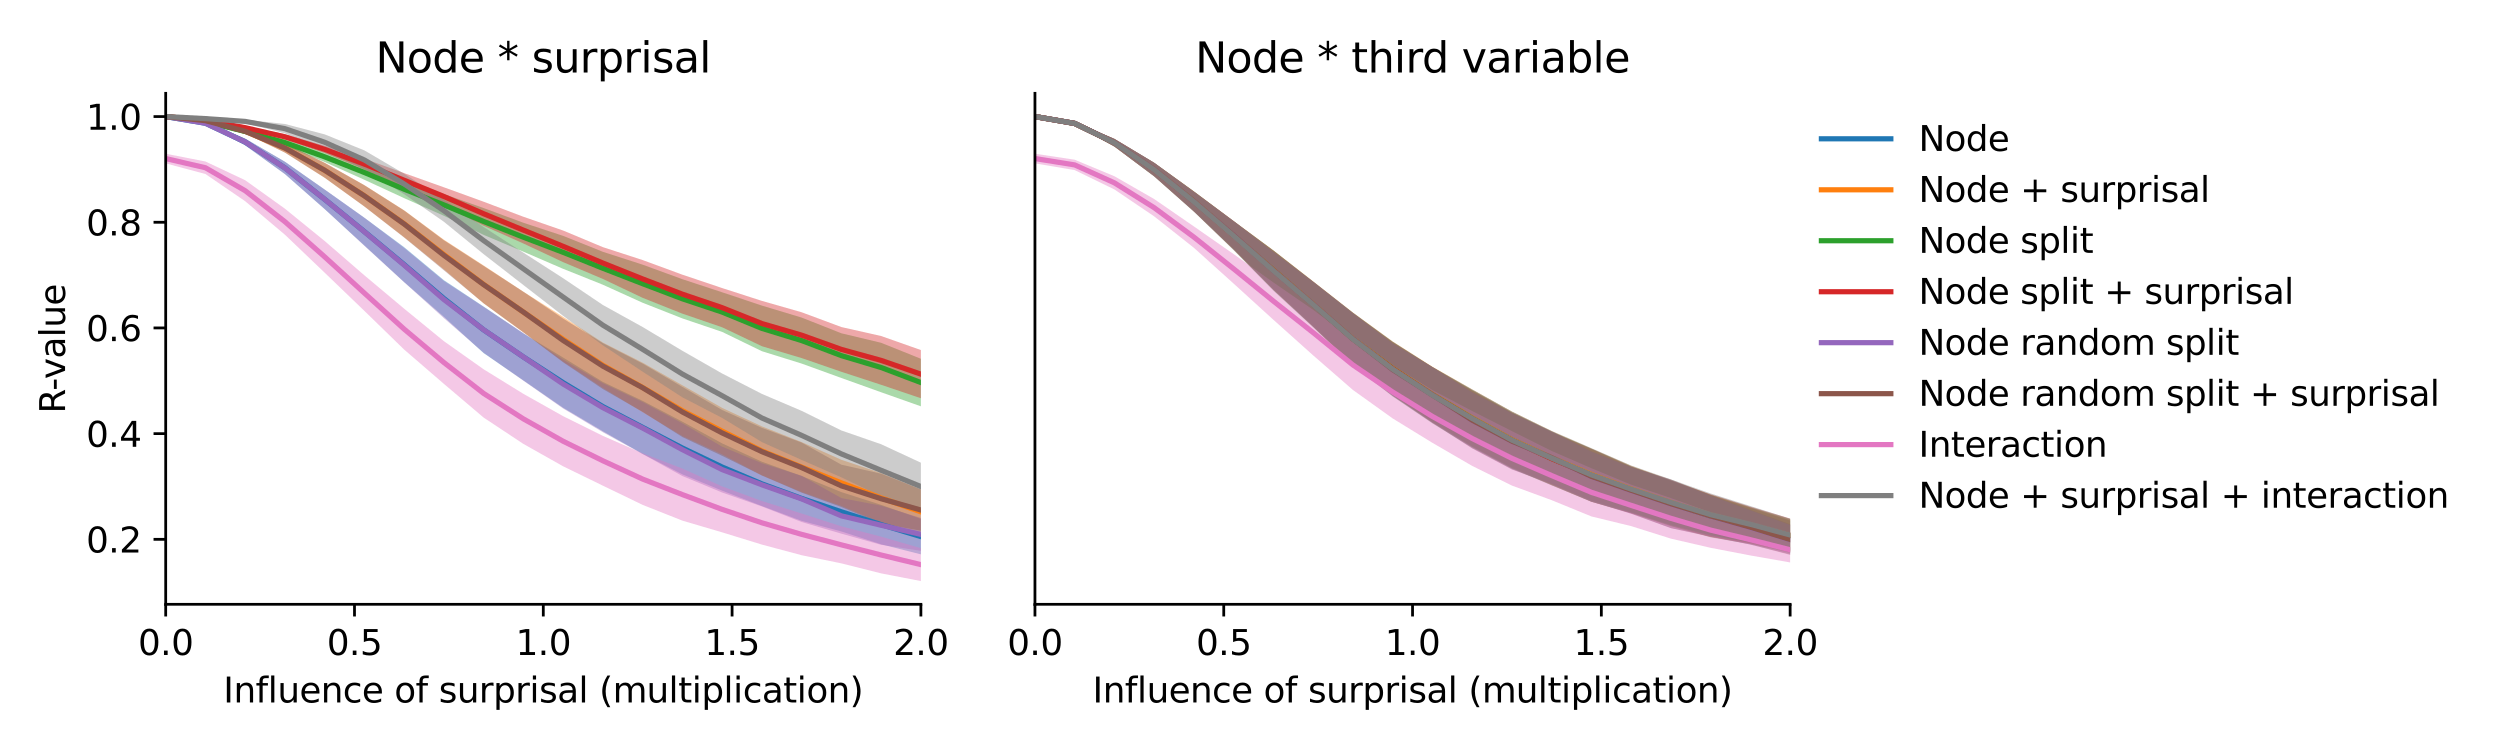 <?xml version="1.0" encoding="utf-8" standalone="no"?>
<!DOCTYPE svg PUBLIC "-//W3C//DTD SVG 1.1//EN"
  "http://www.w3.org/Graphics/SVG/1.1/DTD/svg11.dtd">
<svg xmlns:xlink="http://www.w3.org/1999/xlink" width="720pt" height="216pt" viewBox="0 0 720 216" xmlns="http://www.w3.org/2000/svg" version="1.1">
 <defs>
  <style type="text/css">*{stroke-linejoin: round; stroke-linecap: butt}</style>
 </defs>
 <g id="figure_1">
  <g id="patch_1">
   <path d="M 0 216 
L 720 216 
L 720 0 
L 0 0 
z
" style="fill: #ffffff"/>
  </g>
  <g id="axes_1">
   <g id="patch_2">
    <path d="M 47.72 174.04 
L 265.215 174.04 
L 265.215 26.88 
L 47.72 26.88 
z
" style="fill: #ffffff"/>
   </g>
   <g id="PolyCollection_1">
    <path d="M 47.72 33.569 
L 47.72 33.569 
L 59.167 35.792 
L 70.614 41.868 
L 82.061 50.121 
L 93.508 60.213 
L 104.956 70.701 
L 116.403 81.234 
L 127.85 91.254 
L 139.297 101.705 
L 150.744 109.555 
L 162.191 117.441 
L 173.638 124.211 
L 185.085 130.731 
L 196.532 136.622 
L 207.979 141.31 
L 219.427 145.735 
L 230.874 150.008 
L 242.321 153.062 
L 253.768 156.767 
L 265.215 159.657 
L 265.215 149.435 
L 265.215 149.435 
L 253.768 145.403 
L 242.321 141.734 
L 230.874 137.081 
L 219.427 132.978 
L 207.979 127.703 
L 196.532 121.446 
L 185.085 115.449 
L 173.638 109.998 
L 162.191 102.981 
L 150.744 96.046 
L 139.297 88.302 
L 127.85 80.701 
L 116.403 71.187 
L 104.956 62.725 
L 93.508 54.595 
L 82.061 46.57 
L 70.614 39.912 
L 59.167 35.198 
L 47.72 33.569 
z
" clip-path="url(#p2ab5c0d5c2)" style="fill: #1f77b4; fill-opacity: 0.4"/>
   </g>
   <g id="PolyCollection_2">
    <path d="M 47.72 33.569 
L 47.72 33.569 
L 59.167 34.936 
L 70.614 38.419 
L 82.061 43.939 
L 93.508 51.188 
L 104.956 59.46 
L 116.403 68.328 
L 127.85 77.59 
L 139.297 87.376 
L 150.744 95.725 
L 162.191 104.179 
L 173.638 111.739 
L 185.085 118.733 
L 196.532 125.598 
L 207.979 130.869 
L 219.427 136.926 
L 230.874 141.715 
L 242.321 145.73 
L 253.768 150.569 
L 265.215 153.893 
L 265.215 140.937 
L 265.215 140.937 
L 253.768 136.247 
L 242.321 132.422 
L 230.874 127.323 
L 219.427 122.806 
L 207.979 117.47 
L 196.532 110.963 
L 185.085 104.457 
L 173.638 98.663 
L 162.191 91.257 
L 150.744 84.03 
L 139.297 76.46 
L 127.85 69.04 
L 116.403 60.582 
L 104.956 53.337 
L 93.508 46.888 
L 82.061 41.297 
L 70.614 37.218 
L 59.167 34.576 
L 47.72 33.569 
z
" clip-path="url(#p2ab5c0d5c2)" style="fill: #ff7f0e; fill-opacity: 0.4"/>
   </g>
   <g id="PolyCollection_3">
    <path d="M 47.72 33.569 
L 47.72 33.569 
L 59.167 35.277 
L 70.614 38.41 
L 82.061 42.009 
L 93.508 46.654 
L 104.956 51.783 
L 116.403 57.071 
L 127.85 62.159 
L 139.297 67.65 
L 150.744 72.487 
L 162.191 77.43 
L 173.638 82.01 
L 185.085 87.198 
L 196.532 91.706 
L 207.979 95.586 
L 219.427 101.15 
L 230.874 104.711 
L 242.321 108.866 
L 253.768 112.972 
L 265.215 117.023 
L 265.215 103.328 
L 265.215 103.328 
L 253.768 98.724 
L 242.321 95.987 
L 230.874 91.463 
L 219.427 88.01 
L 207.979 84.179 
L 196.532 80.411 
L 185.085 76.223 
L 173.638 72.527 
L 162.191 67.935 
L 150.744 64.159 
L 139.297 59.928 
L 127.85 55.879 
L 116.403 51.92 
L 104.956 47.599 
L 93.508 43.693 
L 82.061 40.135 
L 70.614 37.302 
L 59.167 34.894 
L 47.72 33.569 
z
" clip-path="url(#p2ab5c0d5c2)" style="fill: #2ca02c; fill-opacity: 0.4"/>
   </g>
   <g id="PolyCollection_4">
    <path d="M 47.72 33.57 
L 47.72 33.57 
L 59.167 34.84 
L 70.614 37.16 
L 82.061 40.174 
L 93.508 44.069 
L 104.956 48.833 
L 116.403 53.964 
L 127.85 59.251 
L 139.297 65.028 
L 150.744 70.134 
L 162.191 75.502 
L 173.638 80.343 
L 185.085 85.782 
L 196.532 90.34 
L 207.979 94.261 
L 219.427 99.715 
L 230.874 103.129 
L 242.321 107.084 
L 253.768 110.825 
L 265.215 114.704 
L 265.215 100.812 
L 265.215 100.812 
L 253.768 96.776 
L 242.321 94.19 
L 230.874 89.93 
L 219.427 86.654 
L 207.979 82.962 
L 196.532 79.111 
L 185.085 74.898 
L 173.638 71.183 
L 162.191 66.395 
L 150.744 62.429 
L 139.297 58.1 
L 127.85 53.943 
L 116.403 49.865 
L 104.956 45.711 
L 93.508 41.96 
L 82.061 38.641 
L 70.614 36.376 
L 59.167 34.562 
L 47.72 33.57 
z
" clip-path="url(#p2ab5c0d5c2)" style="fill: #d62728; fill-opacity: 0.4"/>
   </g>
   <g id="PolyCollection_5">
    <path d="M 47.72 33.569 
L 47.72 33.569 
L 59.167 35.797 
L 70.614 41.86 
L 82.061 50.154 
L 93.508 60.206 
L 104.956 70.807 
L 116.403 81.296 
L 127.85 91.636 
L 139.297 101.593 
L 150.744 109.647 
L 162.191 117.653 
L 173.638 124.491 
L 185.085 130.781 
L 196.532 137.107 
L 207.979 141.849 
L 219.427 145.864 
L 230.874 150.343 
L 242.321 153.698 
L 253.768 156.917 
L 265.215 158.637 
L 265.215 149.177 
L 265.215 149.177 
L 253.768 145.637 
L 242.321 143.453 
L 230.874 137.032 
L 219.427 133.395 
L 207.979 128.645 
L 196.532 121.911 
L 185.085 115.774 
L 173.638 110.346 
L 162.191 103.563 
L 150.744 95.963 
L 139.297 88.389 
L 127.85 80.913 
L 116.403 71.405 
L 104.956 62.728 
L 93.508 54.598 
L 82.061 46.608 
L 70.614 39.91 
L 59.167 35.195 
L 47.72 33.569 
z
" clip-path="url(#p2ab5c0d5c2)" style="fill: #9467bd; fill-opacity: 0.4"/>
   </g>
   <g id="PolyCollection_6">
    <path d="M 47.72 33.57 
L 47.72 33.57 
L 59.167 34.936 
L 70.614 38.427 
L 82.061 43.951 
L 93.508 51.199 
L 104.956 59.489 
L 116.403 68.412 
L 127.85 77.856 
L 139.297 87.364 
L 150.744 95.735 
L 162.191 104.35 
L 173.638 112.067 
L 185.085 118.631 
L 196.532 125.885 
L 207.979 131.292 
L 219.427 136.946 
L 230.874 141.893 
L 242.321 146.041 
L 253.768 150.85 
L 265.215 152.851 
L 265.215 140.938 
L 265.215 140.938 
L 253.768 136.427 
L 242.321 133.829 
L 230.874 127.464 
L 219.427 123.224 
L 207.979 118.082 
L 196.532 111.431 
L 185.085 104.715 
L 173.638 98.848 
L 162.191 91.763 
L 150.744 84.03 
L 139.297 76.603 
L 127.85 69.208 
L 116.403 60.635 
L 104.956 53.361 
L 93.508 46.903 
L 82.061 41.329 
L 70.614 37.213 
L 59.167 34.573 
L 47.72 33.57 
z
" clip-path="url(#p2ab5c0d5c2)" style="fill: #8c564b; fill-opacity: 0.4"/>
   </g>
   <g id="PolyCollection_7">
    <path d="M 47.72 44.27 
L 47.72 47.053 
L 59.167 50.117 
L 70.614 57.953 
L 82.061 67.602 
L 93.508 78.539 
L 104.956 89.55 
L 116.403 100.685 
L 127.85 110.56 
L 139.297 120.271 
L 150.744 127.854 
L 162.191 134.301 
L 173.638 139.88 
L 185.085 145.41 
L 196.532 149.948 
L 207.979 153.316 
L 219.427 156.845 
L 230.874 159.909 
L 242.321 162.253 
L 253.768 165.135 
L 265.215 167.351 
L 265.215 157.879 
L 265.215 157.879 
L 253.768 154.56 
L 242.321 151.591 
L 230.874 147.895 
L 219.427 144.298 
L 207.979 140.094 
L 196.532 134.947 
L 185.085 130.55 
L 173.638 125.54 
L 162.191 119.863 
L 150.744 113.43 
L 139.297 106.363 
L 127.85 98.267 
L 116.403 88.903 
L 104.956 79.306 
L 93.508 69.41 
L 82.061 60.104 
L 70.614 51.906 
L 59.167 46.512 
L 47.72 44.27 
z
" clip-path="url(#p2ab5c0d5c2)" style="fill: #e377c2; fill-opacity: 0.4"/>
   </g>
   <g id="PolyCollection_8">
    <path d="M 47.72 33.569 
L 47.72 33.569 
L 59.167 34.22 
L 70.614 35.447 
L 82.061 38.409 
L 93.508 43.242 
L 104.956 48.846 
L 116.403 55.934 
L 127.85 63.874 
L 139.297 73.205 
L 150.744 82.096 
L 162.191 90.975 
L 173.638 99.463 
L 185.085 107.051 
L 196.532 114.438 
L 207.979 120.367 
L 219.427 127.331 
L 230.874 132.465 
L 242.321 137.48 
L 253.768 142.963 
L 265.215 146.985 
L 265.215 133.258 
L 265.215 133.258 
L 253.768 127.941 
L 242.321 123.976 
L 230.874 118.324 
L 219.427 113.445 
L 207.979 107.571 
L 196.532 101.03 
L 185.085 94.182 
L 173.638 87.846 
L 162.191 80.134 
L 150.744 72.769 
L 139.297 65.377 
L 127.85 57.494 
L 116.403 50.04 
L 104.956 43.32 
L 93.508 38.701 
L 82.061 35.708 
L 70.614 34.485 
L 59.167 34.11 
L 47.72 33.569 
z
" clip-path="url(#p2ab5c0d5c2)" style="fill: #7f7f7f; fill-opacity: 0.4"/>
   </g>
   <g id="matplotlib.axis_1">
    <g id="xtick_1">
     <g id="line2d_1">
      <defs>
       <path id="mf9b7d02a15" d="M 0 0 
L 0 3.5 
" style="stroke: #000000; stroke-width: 0.8"/>
      </defs>
      <g>
       <use xlink:href="#mf9b7d02a15" x="47.72" y="174.04" style="stroke: #000000; stroke-width: 0.8"/>
      </g>
     </g>
     <g id="text_1">
      <!-- 0.0 -->
      <g transform="translate(39.768 188.638)scale(0.1 -0.1)">
       <defs>
        <path id="DejaVuSans-30" d="M 2034 4250 
Q 1547 4250 1301 3770 
Q 1056 3291 1056 2328 
Q 1056 1369 1301 889 
Q 1547 409 2034 409 
Q 2525 409 2770 889 
Q 3016 1369 3016 2328 
Q 3016 3291 2770 3770 
Q 2525 4250 2034 4250 
z
M 2034 4750 
Q 2819 4750 3233 4129 
Q 3647 3509 3647 2328 
Q 3647 1150 3233 529 
Q 2819 -91 2034 -91 
Q 1250 -91 836 529 
Q 422 1150 422 2328 
Q 422 3509 836 4129 
Q 1250 4750 2034 4750 
z
" transform="scale(0.016)"/>
        <path id="DejaVuSans-2e" d="M 684 794 
L 1344 794 
L 1344 0 
L 684 0 
L 684 794 
z
" transform="scale(0.016)"/>
       </defs>
       <use xlink:href="#DejaVuSans-30"/>
       <use xlink:href="#DejaVuSans-2e" x="63.623"/>
       <use xlink:href="#DejaVuSans-30" x="95.41"/>
      </g>
     </g>
    </g>
    <g id="xtick_2">
     <g id="line2d_2">
      <g>
       <use xlink:href="#mf9b7d02a15" x="102.094" y="174.04" style="stroke: #000000; stroke-width: 0.8"/>
      </g>
     </g>
     <g id="text_2">
      <!-- 0.5 -->
      <g transform="translate(94.142 188.638)scale(0.1 -0.1)">
       <defs>
        <path id="DejaVuSans-35" d="M 691 4666 
L 3169 4666 
L 3169 4134 
L 1269 4134 
L 1269 2991 
Q 1406 3038 1543 3061 
Q 1681 3084 1819 3084 
Q 2600 3084 3056 2656 
Q 3513 2228 3513 1497 
Q 3513 744 3044 326 
Q 2575 -91 1722 -91 
Q 1428 -91 1123 -41 
Q 819 9 494 109 
L 494 744 
Q 775 591 1075 516 
Q 1375 441 1709 441 
Q 2250 441 2565 725 
Q 2881 1009 2881 1497 
Q 2881 1984 2565 2268 
Q 2250 2553 1709 2553 
Q 1456 2553 1204 2497 
Q 953 2441 691 2322 
L 691 4666 
z
" transform="scale(0.016)"/>
       </defs>
       <use xlink:href="#DejaVuSans-30"/>
       <use xlink:href="#DejaVuSans-2e" x="63.623"/>
       <use xlink:href="#DejaVuSans-35" x="95.41"/>
      </g>
     </g>
    </g>
    <g id="xtick_3">
     <g id="line2d_3">
      <g>
       <use xlink:href="#mf9b7d02a15" x="156.468" y="174.04" style="stroke: #000000; stroke-width: 0.8"/>
      </g>
     </g>
     <g id="text_3">
      <!-- 1.0 -->
      <g transform="translate(148.516 188.638)scale(0.1 -0.1)">
       <defs>
        <path id="DejaVuSans-31" d="M 794 531 
L 1825 531 
L 1825 4091 
L 703 3866 
L 703 4441 
L 1819 4666 
L 2450 4666 
L 2450 531 
L 3481 531 
L 3481 0 
L 794 0 
L 794 531 
z
" transform="scale(0.016)"/>
       </defs>
       <use xlink:href="#DejaVuSans-31"/>
       <use xlink:href="#DejaVuSans-2e" x="63.623"/>
       <use xlink:href="#DejaVuSans-30" x="95.41"/>
      </g>
     </g>
    </g>
    <g id="xtick_4">
     <g id="line2d_4">
      <g>
       <use xlink:href="#mf9b7d02a15" x="210.841" y="174.04" style="stroke: #000000; stroke-width: 0.8"/>
      </g>
     </g>
     <g id="text_4">
      <!-- 1.5 -->
      <g transform="translate(202.89 188.638)scale(0.1 -0.1)">
       <use xlink:href="#DejaVuSans-31"/>
       <use xlink:href="#DejaVuSans-2e" x="63.623"/>
       <use xlink:href="#DejaVuSans-35" x="95.41"/>
      </g>
     </g>
    </g>
    <g id="xtick_5">
     <g id="line2d_5">
      <g>
       <use xlink:href="#mf9b7d02a15" x="265.215" y="174.04" style="stroke: #000000; stroke-width: 0.8"/>
      </g>
     </g>
     <g id="text_5">
      <!-- 2.0 -->
      <g transform="translate(257.263 188.638)scale(0.1 -0.1)">
       <defs>
        <path id="DejaVuSans-32" d="M 1228 531 
L 3431 531 
L 3431 0 
L 469 0 
L 469 531 
Q 828 903 1448 1529 
Q 2069 2156 2228 2338 
Q 2531 2678 2651 2914 
Q 2772 3150 2772 3378 
Q 2772 3750 2511 3984 
Q 2250 4219 1831 4219 
Q 1534 4219 1204 4116 
Q 875 4013 500 3803 
L 500 4441 
Q 881 4594 1212 4672 
Q 1544 4750 1819 4750 
Q 2544 4750 2975 4387 
Q 3406 4025 3406 3419 
Q 3406 3131 3298 2873 
Q 3191 2616 2906 2266 
Q 2828 2175 2409 1742 
Q 1991 1309 1228 531 
z
" transform="scale(0.016)"/>
       </defs>
       <use xlink:href="#DejaVuSans-32"/>
       <use xlink:href="#DejaVuSans-2e" x="63.623"/>
       <use xlink:href="#DejaVuSans-30" x="95.41"/>
      </g>
     </g>
    </g>
    <g id="text_6">
     <!-- Influence of surprisal (multiplication) -->
     <g transform="translate(64.321 202.317)scale(0.1 -0.1)">
      <defs>
       <path id="DejaVuSans-49" d="M 628 4666 
L 1259 4666 
L 1259 0 
L 628 0 
L 628 4666 
z
" transform="scale(0.016)"/>
       <path id="DejaVuSans-6e" d="M 3513 2113 
L 3513 0 
L 2938 0 
L 2938 2094 
Q 2938 2591 2744 2837 
Q 2550 3084 2163 3084 
Q 1697 3084 1428 2787 
Q 1159 2491 1159 1978 
L 1159 0 
L 581 0 
L 581 3500 
L 1159 3500 
L 1159 2956 
Q 1366 3272 1645 3428 
Q 1925 3584 2291 3584 
Q 2894 3584 3203 3211 
Q 3513 2838 3513 2113 
z
" transform="scale(0.016)"/>
       <path id="DejaVuSans-66" d="M 2375 4863 
L 2375 4384 
L 1825 4384 
Q 1516 4384 1395 4259 
Q 1275 4134 1275 3809 
L 1275 3500 
L 2222 3500 
L 2222 3053 
L 1275 3053 
L 1275 0 
L 697 0 
L 697 3053 
L 147 3053 
L 147 3500 
L 697 3500 
L 697 3744 
Q 697 4328 969 4595 
Q 1241 4863 1831 4863 
L 2375 4863 
z
" transform="scale(0.016)"/>
       <path id="DejaVuSans-6c" d="M 603 4863 
L 1178 4863 
L 1178 0 
L 603 0 
L 603 4863 
z
" transform="scale(0.016)"/>
       <path id="DejaVuSans-75" d="M 544 1381 
L 544 3500 
L 1119 3500 
L 1119 1403 
Q 1119 906 1312 657 
Q 1506 409 1894 409 
Q 2359 409 2629 706 
Q 2900 1003 2900 1516 
L 2900 3500 
L 3475 3500 
L 3475 0 
L 2900 0 
L 2900 538 
Q 2691 219 2414 64 
Q 2138 -91 1772 -91 
Q 1169 -91 856 284 
Q 544 659 544 1381 
z
M 1991 3584 
L 1991 3584 
z
" transform="scale(0.016)"/>
       <path id="DejaVuSans-65" d="M 3597 1894 
L 3597 1613 
L 953 1613 
Q 991 1019 1311 708 
Q 1631 397 2203 397 
Q 2534 397 2845 478 
Q 3156 559 3463 722 
L 3463 178 
Q 3153 47 2828 -22 
Q 2503 -91 2169 -91 
Q 1331 -91 842 396 
Q 353 884 353 1716 
Q 353 2575 817 3079 
Q 1281 3584 2069 3584 
Q 2775 3584 3186 3129 
Q 3597 2675 3597 1894 
z
M 3022 2063 
Q 3016 2534 2758 2815 
Q 2500 3097 2075 3097 
Q 1594 3097 1305 2825 
Q 1016 2553 972 2059 
L 3022 2063 
z
" transform="scale(0.016)"/>
       <path id="DejaVuSans-63" d="M 3122 3366 
L 3122 2828 
Q 2878 2963 2633 3030 
Q 2388 3097 2138 3097 
Q 1578 3097 1268 2742 
Q 959 2388 959 1747 
Q 959 1106 1268 751 
Q 1578 397 2138 397 
Q 2388 397 2633 464 
Q 2878 531 3122 666 
L 3122 134 
Q 2881 22 2623 -34 
Q 2366 -91 2075 -91 
Q 1284 -91 818 406 
Q 353 903 353 1747 
Q 353 2603 823 3093 
Q 1294 3584 2113 3584 
Q 2378 3584 2631 3529 
Q 2884 3475 3122 3366 
z
" transform="scale(0.016)"/>
       <path id="DejaVuSans-20" transform="scale(0.016)"/>
       <path id="DejaVuSans-6f" d="M 1959 3097 
Q 1497 3097 1228 2736 
Q 959 2375 959 1747 
Q 959 1119 1226 758 
Q 1494 397 1959 397 
Q 2419 397 2687 759 
Q 2956 1122 2956 1747 
Q 2956 2369 2687 2733 
Q 2419 3097 1959 3097 
z
M 1959 3584 
Q 2709 3584 3137 3096 
Q 3566 2609 3566 1747 
Q 3566 888 3137 398 
Q 2709 -91 1959 -91 
Q 1206 -91 779 398 
Q 353 888 353 1747 
Q 353 2609 779 3096 
Q 1206 3584 1959 3584 
z
" transform="scale(0.016)"/>
       <path id="DejaVuSans-73" d="M 2834 3397 
L 2834 2853 
Q 2591 2978 2328 3040 
Q 2066 3103 1784 3103 
Q 1356 3103 1142 2972 
Q 928 2841 928 2578 
Q 928 2378 1081 2264 
Q 1234 2150 1697 2047 
L 1894 2003 
Q 2506 1872 2764 1633 
Q 3022 1394 3022 966 
Q 3022 478 2636 193 
Q 2250 -91 1575 -91 
Q 1294 -91 989 -36 
Q 684 19 347 128 
L 347 722 
Q 666 556 975 473 
Q 1284 391 1588 391 
Q 1994 391 2212 530 
Q 2431 669 2431 922 
Q 2431 1156 2273 1281 
Q 2116 1406 1581 1522 
L 1381 1569 
Q 847 1681 609 1914 
Q 372 2147 372 2553 
Q 372 3047 722 3315 
Q 1072 3584 1716 3584 
Q 2034 3584 2315 3537 
Q 2597 3491 2834 3397 
z
" transform="scale(0.016)"/>
       <path id="DejaVuSans-72" d="M 2631 2963 
Q 2534 3019 2420 3045 
Q 2306 3072 2169 3072 
Q 1681 3072 1420 2755 
Q 1159 2438 1159 1844 
L 1159 0 
L 581 0 
L 581 3500 
L 1159 3500 
L 1159 2956 
Q 1341 3275 1631 3429 
Q 1922 3584 2338 3584 
Q 2397 3584 2469 3576 
Q 2541 3569 2628 3553 
L 2631 2963 
z
" transform="scale(0.016)"/>
       <path id="DejaVuSans-70" d="M 1159 525 
L 1159 -1331 
L 581 -1331 
L 581 3500 
L 1159 3500 
L 1159 2969 
Q 1341 3281 1617 3432 
Q 1894 3584 2278 3584 
Q 2916 3584 3314 3078 
Q 3713 2572 3713 1747 
Q 3713 922 3314 415 
Q 2916 -91 2278 -91 
Q 1894 -91 1617 61 
Q 1341 213 1159 525 
z
M 3116 1747 
Q 3116 2381 2855 2742 
Q 2594 3103 2138 3103 
Q 1681 3103 1420 2742 
Q 1159 2381 1159 1747 
Q 1159 1113 1420 752 
Q 1681 391 2138 391 
Q 2594 391 2855 752 
Q 3116 1113 3116 1747 
z
" transform="scale(0.016)"/>
       <path id="DejaVuSans-69" d="M 603 3500 
L 1178 3500 
L 1178 0 
L 603 0 
L 603 3500 
z
M 603 4863 
L 1178 4863 
L 1178 4134 
L 603 4134 
L 603 4863 
z
" transform="scale(0.016)"/>
       <path id="DejaVuSans-61" d="M 2194 1759 
Q 1497 1759 1228 1600 
Q 959 1441 959 1056 
Q 959 750 1161 570 
Q 1363 391 1709 391 
Q 2188 391 2477 730 
Q 2766 1069 2766 1631 
L 2766 1759 
L 2194 1759 
z
M 3341 1997 
L 3341 0 
L 2766 0 
L 2766 531 
Q 2569 213 2275 61 
Q 1981 -91 1556 -91 
Q 1019 -91 701 211 
Q 384 513 384 1019 
Q 384 1609 779 1909 
Q 1175 2209 1959 2209 
L 2766 2209 
L 2766 2266 
Q 2766 2663 2505 2880 
Q 2244 3097 1772 3097 
Q 1472 3097 1187 3025 
Q 903 2953 641 2809 
L 641 3341 
Q 956 3463 1253 3523 
Q 1550 3584 1831 3584 
Q 2591 3584 2966 3190 
Q 3341 2797 3341 1997 
z
" transform="scale(0.016)"/>
       <path id="DejaVuSans-28" d="M 1984 4856 
Q 1566 4138 1362 3434 
Q 1159 2731 1159 2009 
Q 1159 1288 1364 580 
Q 1569 -128 1984 -844 
L 1484 -844 
Q 1016 -109 783 600 
Q 550 1309 550 2009 
Q 550 2706 781 3412 
Q 1013 4119 1484 4856 
L 1984 4856 
z
" transform="scale(0.016)"/>
       <path id="DejaVuSans-6d" d="M 3328 2828 
Q 3544 3216 3844 3400 
Q 4144 3584 4550 3584 
Q 5097 3584 5394 3201 
Q 5691 2819 5691 2113 
L 5691 0 
L 5113 0 
L 5113 2094 
Q 5113 2597 4934 2840 
Q 4756 3084 4391 3084 
Q 3944 3084 3684 2787 
Q 3425 2491 3425 1978 
L 3425 0 
L 2847 0 
L 2847 2094 
Q 2847 2600 2669 2842 
Q 2491 3084 2119 3084 
Q 1678 3084 1418 2786 
Q 1159 2488 1159 1978 
L 1159 0 
L 581 0 
L 581 3500 
L 1159 3500 
L 1159 2956 
Q 1356 3278 1631 3431 
Q 1906 3584 2284 3584 
Q 2666 3584 2933 3390 
Q 3200 3197 3328 2828 
z
" transform="scale(0.016)"/>
       <path id="DejaVuSans-74" d="M 1172 4494 
L 1172 3500 
L 2356 3500 
L 2356 3053 
L 1172 3053 
L 1172 1153 
Q 1172 725 1289 603 
Q 1406 481 1766 481 
L 2356 481 
L 2356 0 
L 1766 0 
Q 1100 0 847 248 
Q 594 497 594 1153 
L 594 3053 
L 172 3053 
L 172 3500 
L 594 3500 
L 594 4494 
L 1172 4494 
z
" transform="scale(0.016)"/>
       <path id="DejaVuSans-29" d="M 513 4856 
L 1013 4856 
Q 1481 4119 1714 3412 
Q 1947 2706 1947 2009 
Q 1947 1309 1714 600 
Q 1481 -109 1013 -844 
L 513 -844 
Q 928 -128 1133 580 
Q 1338 1288 1338 2009 
Q 1338 2731 1133 3434 
Q 928 4138 513 4856 
z
" transform="scale(0.016)"/>
      </defs>
      <use xlink:href="#DejaVuSans-49"/>
      <use xlink:href="#DejaVuSans-6e" x="29.492"/>
      <use xlink:href="#DejaVuSans-66" x="92.871"/>
      <use xlink:href="#DejaVuSans-6c" x="128.076"/>
      <use xlink:href="#DejaVuSans-75" x="155.859"/>
      <use xlink:href="#DejaVuSans-65" x="219.238"/>
      <use xlink:href="#DejaVuSans-6e" x="280.762"/>
      <use xlink:href="#DejaVuSans-63" x="344.141"/>
      <use xlink:href="#DejaVuSans-65" x="399.121"/>
      <use xlink:href="#DejaVuSans-20" x="460.645"/>
      <use xlink:href="#DejaVuSans-6f" x="492.432"/>
      <use xlink:href="#DejaVuSans-66" x="553.613"/>
      <use xlink:href="#DejaVuSans-20" x="588.818"/>
      <use xlink:href="#DejaVuSans-73" x="620.605"/>
      <use xlink:href="#DejaVuSans-75" x="672.705"/>
      <use xlink:href="#DejaVuSans-72" x="736.084"/>
      <use xlink:href="#DejaVuSans-70" x="777.197"/>
      <use xlink:href="#DejaVuSans-72" x="840.674"/>
      <use xlink:href="#DejaVuSans-69" x="881.787"/>
      <use xlink:href="#DejaVuSans-73" x="909.57"/>
      <use xlink:href="#DejaVuSans-61" x="961.67"/>
      <use xlink:href="#DejaVuSans-6c" x="1022.949"/>
      <use xlink:href="#DejaVuSans-20" x="1050.732"/>
      <use xlink:href="#DejaVuSans-28" x="1082.52"/>
      <use xlink:href="#DejaVuSans-6d" x="1121.533"/>
      <use xlink:href="#DejaVuSans-75" x="1218.945"/>
      <use xlink:href="#DejaVuSans-6c" x="1282.324"/>
      <use xlink:href="#DejaVuSans-74" x="1310.107"/>
      <use xlink:href="#DejaVuSans-69" x="1349.316"/>
      <use xlink:href="#DejaVuSans-70" x="1377.1"/>
      <use xlink:href="#DejaVuSans-6c" x="1440.576"/>
      <use xlink:href="#DejaVuSans-69" x="1468.359"/>
      <use xlink:href="#DejaVuSans-63" x="1496.143"/>
      <use xlink:href="#DejaVuSans-61" x="1551.123"/>
      <use xlink:href="#DejaVuSans-74" x="1612.402"/>
      <use xlink:href="#DejaVuSans-69" x="1651.611"/>
      <use xlink:href="#DejaVuSans-6f" x="1679.395"/>
      <use xlink:href="#DejaVuSans-6e" x="1740.576"/>
      <use xlink:href="#DejaVuSans-29" x="1803.955"/>
     </g>
    </g>
   </g>
   <g id="matplotlib.axis_2">
    <g id="ytick_1">
     <g id="line2d_6">
      <defs>
       <path id="m23cdb1f784" d="M 0 0 
L -3.5 0 
" style="stroke: #000000; stroke-width: 0.8"/>
      </defs>
      <g>
       <use xlink:href="#m23cdb1f784" x="47.72" y="155.323" style="stroke: #000000; stroke-width: 0.8"/>
      </g>
     </g>
     <g id="text_7">
      <!-- 0.2 -->
      <g transform="translate(24.817 159.122)scale(0.1 -0.1)">
       <use xlink:href="#DejaVuSans-30"/>
       <use xlink:href="#DejaVuSans-2e" x="63.623"/>
       <use xlink:href="#DejaVuSans-32" x="95.41"/>
      </g>
     </g>
    </g>
    <g id="ytick_2">
     <g id="line2d_7">
      <g>
       <use xlink:href="#m23cdb1f784" x="47.72" y="124.885" style="stroke: #000000; stroke-width: 0.8"/>
      </g>
     </g>
     <g id="text_8">
      <!-- 0.4 -->
      <g transform="translate(24.817 128.684)scale(0.1 -0.1)">
       <defs>
        <path id="DejaVuSans-34" d="M 2419 4116 
L 825 1625 
L 2419 1625 
L 2419 4116 
z
M 2253 4666 
L 3047 4666 
L 3047 1625 
L 3713 1625 
L 3713 1100 
L 3047 1100 
L 3047 0 
L 2419 0 
L 2419 1100 
L 313 1100 
L 313 1709 
L 2253 4666 
z
" transform="scale(0.016)"/>
       </defs>
       <use xlink:href="#DejaVuSans-30"/>
       <use xlink:href="#DejaVuSans-2e" x="63.623"/>
       <use xlink:href="#DejaVuSans-34" x="95.41"/>
      </g>
     </g>
    </g>
    <g id="ytick_3">
     <g id="line2d_8">
      <g>
       <use xlink:href="#m23cdb1f784" x="47.72" y="94.446" style="stroke: #000000; stroke-width: 0.8"/>
      </g>
     </g>
     <g id="text_9">
      <!-- 0.6 -->
      <g transform="translate(24.817 98.245)scale(0.1 -0.1)">
       <defs>
        <path id="DejaVuSans-36" d="M 2113 2584 
Q 1688 2584 1439 2293 
Q 1191 2003 1191 1497 
Q 1191 994 1439 701 
Q 1688 409 2113 409 
Q 2538 409 2786 701 
Q 3034 994 3034 1497 
Q 3034 2003 2786 2293 
Q 2538 2584 2113 2584 
z
M 3366 4563 
L 3366 3988 
Q 3128 4100 2886 4159 
Q 2644 4219 2406 4219 
Q 1781 4219 1451 3797 
Q 1122 3375 1075 2522 
Q 1259 2794 1537 2939 
Q 1816 3084 2150 3084 
Q 2853 3084 3261 2657 
Q 3669 2231 3669 1497 
Q 3669 778 3244 343 
Q 2819 -91 2113 -91 
Q 1303 -91 875 529 
Q 447 1150 447 2328 
Q 447 3434 972 4092 
Q 1497 4750 2381 4750 
Q 2619 4750 2861 4703 
Q 3103 4656 3366 4563 
z
" transform="scale(0.016)"/>
       </defs>
       <use xlink:href="#DejaVuSans-30"/>
       <use xlink:href="#DejaVuSans-2e" x="63.623"/>
       <use xlink:href="#DejaVuSans-36" x="95.41"/>
      </g>
     </g>
    </g>
    <g id="ytick_4">
     <g id="line2d_9">
      <g>
       <use xlink:href="#m23cdb1f784" x="47.72" y="64.008" style="stroke: #000000; stroke-width: 0.8"/>
      </g>
     </g>
     <g id="text_10">
      <!-- 0.8 -->
      <g transform="translate(24.817 67.807)scale(0.1 -0.1)">
       <defs>
        <path id="DejaVuSans-38" d="M 2034 2216 
Q 1584 2216 1326 1975 
Q 1069 1734 1069 1313 
Q 1069 891 1326 650 
Q 1584 409 2034 409 
Q 2484 409 2743 651 
Q 3003 894 3003 1313 
Q 3003 1734 2745 1975 
Q 2488 2216 2034 2216 
z
M 1403 2484 
Q 997 2584 770 2862 
Q 544 3141 544 3541 
Q 544 4100 942 4425 
Q 1341 4750 2034 4750 
Q 2731 4750 3128 4425 
Q 3525 4100 3525 3541 
Q 3525 3141 3298 2862 
Q 3072 2584 2669 2484 
Q 3125 2378 3379 2068 
Q 3634 1759 3634 1313 
Q 3634 634 3220 271 
Q 2806 -91 2034 -91 
Q 1263 -91 848 271 
Q 434 634 434 1313 
Q 434 1759 690 2068 
Q 947 2378 1403 2484 
z
M 1172 3481 
Q 1172 3119 1398 2916 
Q 1625 2713 2034 2713 
Q 2441 2713 2670 2916 
Q 2900 3119 2900 3481 
Q 2900 3844 2670 4047 
Q 2441 4250 2034 4250 
Q 1625 4250 1398 4047 
Q 1172 3844 1172 3481 
z
" transform="scale(0.016)"/>
       </defs>
       <use xlink:href="#DejaVuSans-30"/>
       <use xlink:href="#DejaVuSans-2e" x="63.623"/>
       <use xlink:href="#DejaVuSans-38" x="95.41"/>
      </g>
     </g>
    </g>
    <g id="ytick_5">
     <g id="line2d_10">
      <g>
       <use xlink:href="#m23cdb1f784" x="47.72" y="33.569" style="stroke: #000000; stroke-width: 0.8"/>
      </g>
     </g>
     <g id="text_11">
      <!-- 1.0 -->
      <g transform="translate(24.817 37.368)scale(0.1 -0.1)">
       <use xlink:href="#DejaVuSans-31"/>
       <use xlink:href="#DejaVuSans-2e" x="63.623"/>
       <use xlink:href="#DejaVuSans-30" x="95.41"/>
      </g>
     </g>
    </g>
    <g id="text_12">
     <!-- R-value -->
     <g transform="translate(18.737 119.065)rotate(-90)scale(0.1 -0.1)">
      <defs>
       <path id="DejaVuSans-52" d="M 2841 2188 
Q 3044 2119 3236 1894 
Q 3428 1669 3622 1275 
L 4263 0 
L 3584 0 
L 2988 1197 
Q 2756 1666 2539 1819 
Q 2322 1972 1947 1972 
L 1259 1972 
L 1259 0 
L 628 0 
L 628 4666 
L 2053 4666 
Q 2853 4666 3247 4331 
Q 3641 3997 3641 3322 
Q 3641 2881 3436 2590 
Q 3231 2300 2841 2188 
z
M 1259 4147 
L 1259 2491 
L 2053 2491 
Q 2509 2491 2742 2702 
Q 2975 2913 2975 3322 
Q 2975 3731 2742 3939 
Q 2509 4147 2053 4147 
L 1259 4147 
z
" transform="scale(0.016)"/>
       <path id="DejaVuSans-2d" d="M 313 2009 
L 1997 2009 
L 1997 1497 
L 313 1497 
L 313 2009 
z
" transform="scale(0.016)"/>
       <path id="DejaVuSans-76" d="M 191 3500 
L 800 3500 
L 1894 563 
L 2988 3500 
L 3597 3500 
L 2284 0 
L 1503 0 
L 191 3500 
z
" transform="scale(0.016)"/>
      </defs>
      <use xlink:href="#DejaVuSans-52"/>
      <use xlink:href="#DejaVuSans-2d" x="65.482"/>
      <use xlink:href="#DejaVuSans-76" x="98.941"/>
      <use xlink:href="#DejaVuSans-61" x="158.121"/>
      <use xlink:href="#DejaVuSans-6c" x="219.4"/>
      <use xlink:href="#DejaVuSans-75" x="247.184"/>
      <use xlink:href="#DejaVuSans-65" x="310.562"/>
     </g>
    </g>
   </g>
   <g id="line2d_11">
    <path d="M 47.72 33.569 
L 59.167 35.495 
L 70.614 40.89 
L 82.061 48.346 
L 93.508 57.404 
L 104.956 66.713 
L 116.403 76.211 
L 127.85 85.978 
L 139.297 95.003 
L 150.744 102.8 
L 162.191 110.211 
L 173.638 117.105 
L 185.085 123.09 
L 196.532 129.034 
L 207.979 134.506 
L 219.427 139.356 
L 230.874 143.545 
L 242.321 147.398 
L 253.768 151.085 
L 265.215 154.546 
" clip-path="url(#p2ab5c0d5c2)" style="fill: none; stroke: #1f77b4; stroke-width: 1.5; stroke-linecap: square"/>
   </g>
   <g id="line2d_12">
    <path d="M 47.72 33.569 
L 59.167 34.756 
L 70.614 37.819 
L 82.061 42.618 
L 93.508 49.038 
L 104.956 56.399 
L 116.403 64.455 
L 127.85 73.315 
L 139.297 81.918 
L 150.744 89.877 
L 162.191 97.718 
L 173.638 105.201 
L 185.085 111.595 
L 196.532 118.281 
L 207.979 124.17 
L 219.427 129.866 
L 230.874 134.519 
L 242.321 139.076 
L 253.768 143.408 
L 265.215 147.415 
" clip-path="url(#p2ab5c0d5c2)" style="fill: none; stroke: #ff7f0e; stroke-width: 1.5; stroke-linecap: square"/>
   </g>
   <g id="line2d_13">
    <path d="M 47.72 33.569 
L 59.167 35.085 
L 70.614 37.856 
L 82.061 41.072 
L 93.508 45.173 
L 104.956 49.691 
L 116.403 54.496 
L 127.85 59.019 
L 139.297 63.789 
L 150.744 68.323 
L 162.191 72.682 
L 173.638 77.269 
L 185.085 81.71 
L 196.532 86.059 
L 207.979 89.883 
L 219.427 94.58 
L 230.874 98.087 
L 242.321 102.427 
L 253.768 105.848 
L 265.215 110.175 
" clip-path="url(#p2ab5c0d5c2)" style="fill: none; stroke: #2ca02c; stroke-width: 1.5; stroke-linecap: square"/>
   </g>
   <g id="line2d_14">
    <path d="M 47.72 33.57 
L 59.167 34.701 
L 70.614 36.768 
L 82.061 39.407 
L 93.508 43.015 
L 104.956 47.272 
L 116.403 51.914 
L 127.85 56.597 
L 139.297 61.564 
L 150.744 66.281 
L 162.191 70.948 
L 173.638 75.763 
L 185.085 80.34 
L 196.532 84.725 
L 207.979 88.611 
L 219.427 93.185 
L 230.874 96.529 
L 242.321 100.637 
L 253.768 103.8 
L 265.215 107.758 
" clip-path="url(#p2ab5c0d5c2)" style="fill: none; stroke: #d62728; stroke-width: 1.5; stroke-linecap: square"/>
   </g>
   <g id="line2d_15">
    <path d="M 47.72 33.569 
L 59.167 35.496 
L 70.614 40.885 
L 82.061 48.381 
L 93.508 57.402 
L 104.956 66.768 
L 116.403 76.35 
L 127.85 86.275 
L 139.297 94.991 
L 150.744 102.805 
L 162.191 110.608 
L 173.638 117.418 
L 185.085 123.277 
L 196.532 129.509 
L 207.979 135.247 
L 219.427 139.63 
L 230.874 143.687 
L 242.321 148.576 
L 253.768 151.277 
L 265.215 153.907 
" clip-path="url(#p2ab5c0d5c2)" style="fill: none; stroke: #9467bd; stroke-width: 1.5; stroke-linecap: square"/>
   </g>
   <g id="line2d_16">
    <path d="M 47.72 33.57 
L 59.167 34.754 
L 70.614 37.82 
L 82.061 42.64 
L 93.508 49.051 
L 104.956 56.425 
L 116.403 64.523 
L 127.85 73.532 
L 139.297 81.984 
L 150.744 89.882 
L 162.191 98.056 
L 173.638 105.458 
L 185.085 111.673 
L 196.532 118.658 
L 207.979 124.687 
L 219.427 130.085 
L 230.874 134.678 
L 242.321 139.935 
L 253.768 143.639 
L 265.215 146.894 
" clip-path="url(#p2ab5c0d5c2)" style="fill: none; stroke: #8c564b; stroke-width: 1.5; stroke-linecap: square"/>
   </g>
   <g id="line2d_17">
    <path d="M 47.72 45.661 
L 59.167 48.314 
L 70.614 54.929 
L 82.061 63.853 
L 93.508 73.975 
L 104.956 84.428 
L 116.403 94.794 
L 127.85 104.414 
L 139.297 113.317 
L 150.744 120.642 
L 162.191 127.082 
L 173.638 132.71 
L 185.085 137.98 
L 196.532 142.447 
L 207.979 146.705 
L 219.427 150.572 
L 230.874 153.902 
L 242.321 156.922 
L 253.768 159.847 
L 265.215 162.615 
" clip-path="url(#p2ab5c0d5c2)" style="fill: none; stroke: #e377c2; stroke-width: 1.5; stroke-linecap: square"/>
   </g>
   <g id="line2d_18">
    <path d="M 47.72 33.569 
L 59.167 34.165 
L 70.614 34.966 
L 82.061 37.059 
L 93.508 40.971 
L 104.956 46.083 
L 116.403 52.987 
L 127.85 60.684 
L 139.297 69.291 
L 150.744 77.432 
L 162.191 85.555 
L 173.638 93.655 
L 185.085 100.616 
L 196.532 107.734 
L 207.979 113.969 
L 219.427 120.388 
L 230.874 125.395 
L 242.321 130.728 
L 253.768 135.452 
L 265.215 140.121 
" clip-path="url(#p2ab5c0d5c2)" style="fill: none; stroke: #7f7f7f; stroke-width: 1.5; stroke-linecap: square"/>
   </g>
   <g id="patch_3">
    <path d="M 47.72 174.04 
L 47.72 26.88 
" style="fill: none; stroke: #000000; stroke-width: 0.8; stroke-linejoin: miter; stroke-linecap: square"/>
   </g>
   <g id="patch_4">
    <path d="M 47.72 174.04 
L 265.215 174.04 
" style="fill: none; stroke: #000000; stroke-width: 0.8; stroke-linejoin: miter; stroke-linecap: square"/>
   </g>
   <g id="text_13">
    <!-- Node * surprisal -->
    <g transform="translate(108.186 20.88)scale(0.12 -0.12)">
     <defs>
      <path id="DejaVuSans-4e" d="M 628 4666 
L 1478 4666 
L 3547 763 
L 3547 4666 
L 4159 4666 
L 4159 0 
L 3309 0 
L 1241 3903 
L 1241 0 
L 628 0 
L 628 4666 
z
" transform="scale(0.016)"/>
      <path id="DejaVuSans-64" d="M 2906 2969 
L 2906 4863 
L 3481 4863 
L 3481 0 
L 2906 0 
L 2906 525 
Q 2725 213 2448 61 
Q 2172 -91 1784 -91 
Q 1150 -91 751 415 
Q 353 922 353 1747 
Q 353 2572 751 3078 
Q 1150 3584 1784 3584 
Q 2172 3584 2448 3432 
Q 2725 3281 2906 2969 
z
M 947 1747 
Q 947 1113 1208 752 
Q 1469 391 1925 391 
Q 2381 391 2643 752 
Q 2906 1113 2906 1747 
Q 2906 2381 2643 2742 
Q 2381 3103 1925 3103 
Q 1469 3103 1208 2742 
Q 947 2381 947 1747 
z
" transform="scale(0.016)"/>
      <path id="DejaVuSans-2a" d="M 3009 3897 
L 1888 3291 
L 3009 2681 
L 2828 2375 
L 1778 3009 
L 1778 1831 
L 1422 1831 
L 1422 3009 
L 372 2375 
L 191 2681 
L 1313 3291 
L 191 3897 
L 372 4206 
L 1422 3572 
L 1422 4750 
L 1778 4750 
L 1778 3572 
L 2828 4206 
L 3009 3897 
z
" transform="scale(0.016)"/>
     </defs>
     <use xlink:href="#DejaVuSans-4e"/>
     <use xlink:href="#DejaVuSans-6f" x="74.805"/>
     <use xlink:href="#DejaVuSans-64" x="135.986"/>
     <use xlink:href="#DejaVuSans-65" x="199.463"/>
     <use xlink:href="#DejaVuSans-20" x="260.986"/>
     <use xlink:href="#DejaVuSans-2a" x="292.773"/>
     <use xlink:href="#DejaVuSans-20" x="342.773"/>
     <use xlink:href="#DejaVuSans-73" x="374.561"/>
     <use xlink:href="#DejaVuSans-75" x="426.66"/>
     <use xlink:href="#DejaVuSans-72" x="490.039"/>
     <use xlink:href="#DejaVuSans-70" x="531.152"/>
     <use xlink:href="#DejaVuSans-72" x="594.629"/>
     <use xlink:href="#DejaVuSans-69" x="635.742"/>
     <use xlink:href="#DejaVuSans-73" x="663.525"/>
     <use xlink:href="#DejaVuSans-61" x="715.625"/>
     <use xlink:href="#DejaVuSans-6c" x="776.904"/>
    </g>
   </g>
  </g>
  <g id="axes_2">
   <g id="patch_5">
    <path d="M 298.065 174.04 
L 515.56 174.04 
L 515.56 26.88 
L 298.065 26.88 
z
" style="fill: #ffffff"/>
   </g>
   <g id="PolyCollection_9">
    <path d="M 298.065 33.569 
L 298.065 33.569 
L 309.512 35.925 
L 320.959 42.182 
L 332.406 50.68 
L 343.853 60.777 
L 355.301 71.741 
L 366.748 83.324 
L 378.195 93.856 
L 389.642 104.812 
L 401.089 113.669 
L 412.536 121.398 
L 423.983 128.489 
L 435.43 134.61 
L 446.877 139.379 
L 458.324 144.13 
L 469.772 147.493 
L 481.219 151.122 
L 492.666 154.023 
L 504.113 156.138 
L 515.56 158.47 
L 515.56 149.956 
L 515.56 149.956 
L 504.113 146.324 
L 492.666 142.707 
L 481.219 138.414 
L 469.772 134.248 
L 458.324 129.223 
L 446.877 124.275 
L 435.43 118.573 
L 423.983 112.239 
L 412.536 105.714 
L 401.089 98.398 
L 389.642 90.054 
L 378.195 81.082 
L 366.748 72.14 
L 355.301 63.686 
L 343.853 55.129 
L 332.406 46.874 
L 320.959 40.006 
L 309.512 35.157 
L 298.065 33.569 
z
" clip-path="url(#p01cf3257cd)" style="fill: #1f77b4; fill-opacity: 0.4"/>
   </g>
   <g id="PolyCollection_10">
    <path d="M 298.065 33.569 
L 298.065 33.569 
L 309.512 35.938 
L 320.959 42.193 
L 332.406 50.733 
L 343.853 60.849 
L 355.301 71.832 
L 366.748 83.422 
L 378.195 93.972 
L 389.642 104.934 
L 401.089 113.781 
L 412.536 121.502 
L 423.983 128.552 
L 435.43 134.678 
L 446.877 139.476 
L 458.324 144.119 
L 469.772 147.505 
L 481.219 151.159 
L 492.666 154.18 
L 504.113 156.208 
L 515.56 158.6 
L 515.56 149.751 
L 515.56 149.751 
L 504.113 146.152 
L 492.666 142.506 
L 481.219 138.275 
L 469.772 134.141 
L 458.324 129.157 
L 446.877 124.154 
L 435.43 118.52 
L 423.983 112.133 
L 412.536 105.606 
L 401.089 98.328 
L 389.642 89.994 
L 378.195 81.023 
L 366.748 72.092 
L 355.301 63.65 
L 343.853 55.108 
L 332.406 46.867 
L 320.959 40.001 
L 309.512 35.16 
L 298.065 33.569 
z
" clip-path="url(#p01cf3257cd)" style="fill: #ff7f0e; fill-opacity: 0.4"/>
   </g>
   <g id="PolyCollection_11">
    <path d="M 298.065 33.569 
L 298.065 33.569 
L 309.512 35.933 
L 320.959 42.198 
L 332.406 50.733 
L 343.853 60.859 
L 355.301 71.878 
L 366.748 83.472 
L 378.195 94.052 
L 389.642 105.033 
L 401.089 113.829 
L 412.536 121.65 
L 423.983 128.655 
L 435.43 134.818 
L 446.877 139.689 
L 458.324 144.524 
L 469.772 147.807 
L 481.219 151.559 
L 492.666 154.762 
L 504.113 156.707 
L 515.56 159.216 
L 515.56 149.477 
L 515.56 149.477 
L 504.113 146.1 
L 492.666 142.487 
L 481.219 138.451 
L 469.772 134.399 
L 458.324 129.284 
L 446.877 124.384 
L 435.43 118.809 
L 423.983 112.393 
L 412.536 105.757 
L 401.089 98.533 
L 389.642 90.16 
L 378.195 81.178 
L 366.748 72.199 
L 355.301 63.732 
L 343.853 55.166 
L 332.406 46.902 
L 320.959 40.012 
L 309.512 35.17 
L 298.065 33.569 
z
" clip-path="url(#p01cf3257cd)" style="fill: #2ca02c; fill-opacity: 0.4"/>
   </g>
   <g id="PolyCollection_12">
    <path d="M 298.065 33.57 
L 298.065 33.57 
L 309.512 35.935 
L 320.959 42.204 
L 332.406 50.737 
L 343.853 60.865 
L 355.301 71.897 
L 366.748 83.488 
L 378.195 94.086 
L 389.642 105.082 
L 401.089 113.858 
L 412.536 121.732 
L 423.983 128.719 
L 435.43 134.839 
L 446.877 139.743 
L 458.324 144.511 
L 469.772 147.769 
L 481.219 151.464 
L 492.666 154.65 
L 504.113 156.517 
L 515.56 159.006 
L 515.56 149.339 
L 515.56 149.339 
L 504.113 145.932 
L 492.666 142.339 
L 481.219 138.365 
L 469.772 134.379 
L 458.324 129.277 
L 446.877 124.439 
L 435.43 118.83 
L 423.983 112.455 
L 412.536 105.759 
L 401.089 98.553 
L 389.642 90.171 
L 378.195 81.186 
L 366.748 72.222 
L 355.301 63.739 
L 343.853 55.167 
L 332.406 46.913 
L 320.959 40.014 
L 309.512 35.175 
L 298.065 33.57 
z
" clip-path="url(#p01cf3257cd)" style="fill: #d62728; fill-opacity: 0.4"/>
   </g>
   <g id="PolyCollection_13">
    <path d="M 298.065 33.569 
L 298.065 33.569 
L 309.512 35.922 
L 320.959 42.166 
L 332.406 50.708 
L 343.853 60.843 
L 355.301 71.728 
L 366.748 83.32 
L 378.195 93.997 
L 389.642 104.864 
L 401.089 113.963 
L 412.536 121.7 
L 423.983 129.087 
L 435.43 135.16 
L 446.877 139.324 
L 458.324 144.412 
L 469.772 147.948 
L 481.219 152.092 
L 492.666 154.502 
L 504.113 156.842 
L 515.56 159.651 
L 515.56 151.221 
L 515.56 151.221 
L 504.113 146.971 
L 492.666 142.768 
L 481.219 138.183 
L 469.772 134.58 
L 458.324 130.069 
L 446.877 124.33 
L 435.43 119.001 
L 423.983 113.009 
L 412.536 105.778 
L 401.089 98.927 
L 389.642 90.231 
L 378.195 81.176 
L 366.748 72.585 
L 355.301 63.692 
L 343.853 55.272 
L 332.406 46.883 
L 320.959 39.997 
L 309.512 35.16 
L 298.065 33.569 
z
" clip-path="url(#p01cf3257cd)" style="fill: #9467bd; fill-opacity: 0.4"/>
   </g>
   <g id="PolyCollection_14">
    <path d="M 298.065 33.57 
L 298.065 33.57 
L 309.512 35.935 
L 320.959 42.178 
L 332.406 50.762 
L 343.853 60.919 
L 355.301 71.822 
L 366.748 83.413 
L 378.195 94.111 
L 389.642 104.986 
L 401.089 114.09 
L 412.536 121.806 
L 423.983 129.139 
L 435.43 135.218 
L 446.877 139.424 
L 458.324 144.47 
L 469.772 147.951 
L 481.219 152.107 
L 492.666 154.609 
L 504.113 156.823 
L 515.56 159.801 
L 515.56 150.985 
L 515.56 150.985 
L 504.113 146.849 
L 492.666 142.584 
L 481.219 138.073 
L 469.772 134.494 
L 458.324 129.959 
L 446.877 124.205 
L 435.43 118.922 
L 423.983 112.911 
L 412.536 105.678 
L 401.089 98.855 
L 389.642 90.169 
L 378.195 81.127 
L 366.748 72.534 
L 355.301 63.66 
L 343.853 55.254 
L 332.406 46.878 
L 320.959 39.993 
L 309.512 35.164 
L 298.065 33.57 
z
" clip-path="url(#p01cf3257cd)" style="fill: #8c564b; fill-opacity: 0.4"/>
   </g>
   <g id="PolyCollection_15">
    <path d="M 298.065 44.27 
L 298.065 47.053 
L 309.512 48.994 
L 320.959 54.568 
L 332.406 62.317 
L 343.853 71.379 
L 355.301 81.689 
L 366.748 92.107 
L 378.195 102.353 
L 389.642 112.311 
L 401.089 120.508 
L 412.536 127.54 
L 423.983 134.179 
L 435.43 139.847 
L 446.877 144.05 
L 458.324 148.734 
L 469.772 151.519 
L 481.219 155.128 
L 492.666 157.772 
L 504.113 159.974 
L 515.56 161.983 
L 515.56 154.688 
L 515.56 154.688 
L 504.113 150.892 
L 492.666 147.574 
L 481.219 143.448 
L 469.772 139.588 
L 458.324 134.855 
L 446.877 129.886 
L 435.43 124.168 
L 423.983 118.382 
L 412.536 112.337 
L 401.089 105.292 
L 389.642 97.915 
L 378.195 89.237 
L 366.748 81.357 
L 355.301 73.192 
L 343.853 65.221 
L 332.406 57.325 
L 320.959 50.763 
L 309.512 45.998 
L 298.065 44.27 
z
" clip-path="url(#p01cf3257cd)" style="fill: #e377c2; fill-opacity: 0.4"/>
   </g>
   <g id="PolyCollection_16">
    <path d="M 298.065 33.569 
L 298.065 33.569 
L 309.512 35.937 
L 320.959 42.248 
L 332.406 50.862 
L 343.853 61.019 
L 355.301 72.096 
L 366.748 83.745 
L 378.195 94.29 
L 389.642 105.295 
L 401.089 114.176 
L 412.536 121.943 
L 423.983 128.897 
L 435.43 134.991 
L 446.877 139.787 
L 458.324 144.475 
L 469.772 147.689 
L 481.219 151.317 
L 492.666 154.34 
L 504.113 156.271 
L 515.56 158.746 
L 515.56 149.397 
L 515.56 149.397 
L 504.113 145.74 
L 492.666 142.116 
L 481.219 138.073 
L 469.772 134.066 
L 458.324 129.054 
L 446.877 124.095 
L 435.43 118.533 
L 423.983 112.158 
L 412.536 105.717 
L 401.089 98.464 
L 389.642 90.104 
L 378.195 81.176 
L 366.748 72.203 
L 355.301 63.753 
L 343.853 55.188 
L 332.406 46.919 
L 320.959 40.016 
L 309.512 35.177 
L 298.065 33.569 
z
" clip-path="url(#p01cf3257cd)" style="fill: #7f7f7f; fill-opacity: 0.4"/>
   </g>
   <g id="matplotlib.axis_3">
    <g id="xtick_6">
     <g id="line2d_19">
      <g>
       <use xlink:href="#mf9b7d02a15" x="298.065" y="174.04" style="stroke: #000000; stroke-width: 0.8"/>
      </g>
     </g>
     <g id="text_14">
      <!-- 0.0 -->
      <g transform="translate(290.113 188.638)scale(0.1 -0.1)">
       <use xlink:href="#DejaVuSans-30"/>
       <use xlink:href="#DejaVuSans-2e" x="63.623"/>
       <use xlink:href="#DejaVuSans-30" x="95.41"/>
      </g>
     </g>
    </g>
    <g id="xtick_7">
     <g id="line2d_20">
      <g>
       <use xlink:href="#mf9b7d02a15" x="352.439" y="174.04" style="stroke: #000000; stroke-width: 0.8"/>
      </g>
     </g>
     <g id="text_15">
      <!-- 0.5 -->
      <g transform="translate(344.487 188.638)scale(0.1 -0.1)">
       <use xlink:href="#DejaVuSans-30"/>
       <use xlink:href="#DejaVuSans-2e" x="63.623"/>
       <use xlink:href="#DejaVuSans-35" x="95.41"/>
      </g>
     </g>
    </g>
    <g id="xtick_8">
     <g id="line2d_21">
      <g>
       <use xlink:href="#mf9b7d02a15" x="406.812" y="174.04" style="stroke: #000000; stroke-width: 0.8"/>
      </g>
     </g>
     <g id="text_16">
      <!-- 1.0 -->
      <g transform="translate(398.861 188.638)scale(0.1 -0.1)">
       <use xlink:href="#DejaVuSans-31"/>
       <use xlink:href="#DejaVuSans-2e" x="63.623"/>
       <use xlink:href="#DejaVuSans-30" x="95.41"/>
      </g>
     </g>
    </g>
    <g id="xtick_9">
     <g id="line2d_22">
      <g>
       <use xlink:href="#mf9b7d02a15" x="461.186" y="174.04" style="stroke: #000000; stroke-width: 0.8"/>
      </g>
     </g>
     <g id="text_17">
      <!-- 1.5 -->
      <g transform="translate(453.235 188.638)scale(0.1 -0.1)">
       <use xlink:href="#DejaVuSans-31"/>
       <use xlink:href="#DejaVuSans-2e" x="63.623"/>
       <use xlink:href="#DejaVuSans-35" x="95.41"/>
      </g>
     </g>
    </g>
    <g id="xtick_10">
     <g id="line2d_23">
      <g>
       <use xlink:href="#mf9b7d02a15" x="515.56" y="174.04" style="stroke: #000000; stroke-width: 0.8"/>
      </g>
     </g>
     <g id="text_18">
      <!-- 2.0 -->
      <g transform="translate(507.608 188.638)scale(0.1 -0.1)">
       <use xlink:href="#DejaVuSans-32"/>
       <use xlink:href="#DejaVuSans-2e" x="63.623"/>
       <use xlink:href="#DejaVuSans-30" x="95.41"/>
      </g>
     </g>
    </g>
    <g id="text_19">
     <!-- Influence of surprisal (multiplication) -->
     <g transform="translate(314.666 202.317)scale(0.1 -0.1)">
      <use xlink:href="#DejaVuSans-49"/>
      <use xlink:href="#DejaVuSans-6e" x="29.492"/>
      <use xlink:href="#DejaVuSans-66" x="92.871"/>
      <use xlink:href="#DejaVuSans-6c" x="128.076"/>
      <use xlink:href="#DejaVuSans-75" x="155.859"/>
      <use xlink:href="#DejaVuSans-65" x="219.238"/>
      <use xlink:href="#DejaVuSans-6e" x="280.762"/>
      <use xlink:href="#DejaVuSans-63" x="344.141"/>
      <use xlink:href="#DejaVuSans-65" x="399.121"/>
      <use xlink:href="#DejaVuSans-20" x="460.645"/>
      <use xlink:href="#DejaVuSans-6f" x="492.432"/>
      <use xlink:href="#DejaVuSans-66" x="553.613"/>
      <use xlink:href="#DejaVuSans-20" x="588.818"/>
      <use xlink:href="#DejaVuSans-73" x="620.605"/>
      <use xlink:href="#DejaVuSans-75" x="672.705"/>
      <use xlink:href="#DejaVuSans-72" x="736.084"/>
      <use xlink:href="#DejaVuSans-70" x="777.197"/>
      <use xlink:href="#DejaVuSans-72" x="840.674"/>
      <use xlink:href="#DejaVuSans-69" x="881.787"/>
      <use xlink:href="#DejaVuSans-73" x="909.57"/>
      <use xlink:href="#DejaVuSans-61" x="961.67"/>
      <use xlink:href="#DejaVuSans-6c" x="1022.949"/>
      <use xlink:href="#DejaVuSans-20" x="1050.732"/>
      <use xlink:href="#DejaVuSans-28" x="1082.52"/>
      <use xlink:href="#DejaVuSans-6d" x="1121.533"/>
      <use xlink:href="#DejaVuSans-75" x="1218.945"/>
      <use xlink:href="#DejaVuSans-6c" x="1282.324"/>
      <use xlink:href="#DejaVuSans-74" x="1310.107"/>
      <use xlink:href="#DejaVuSans-69" x="1349.316"/>
      <use xlink:href="#DejaVuSans-70" x="1377.1"/>
      <use xlink:href="#DejaVuSans-6c" x="1440.576"/>
      <use xlink:href="#DejaVuSans-69" x="1468.359"/>
      <use xlink:href="#DejaVuSans-63" x="1496.143"/>
      <use xlink:href="#DejaVuSans-61" x="1551.123"/>
      <use xlink:href="#DejaVuSans-74" x="1612.402"/>
      <use xlink:href="#DejaVuSans-69" x="1651.611"/>
      <use xlink:href="#DejaVuSans-6f" x="1679.395"/>
      <use xlink:href="#DejaVuSans-6e" x="1740.576"/>
      <use xlink:href="#DejaVuSans-29" x="1803.955"/>
     </g>
    </g>
   </g>
   <g id="line2d_24">
    <path d="M 298.065 33.569 
L 309.512 35.541 
L 320.959 41.094 
L 332.406 48.777 
L 343.853 57.953 
L 355.301 67.713 
L 366.748 77.732 
L 378.195 87.469 
L 389.642 97.433 
L 401.089 106.034 
L 412.536 113.556 
L 423.983 120.364 
L 435.43 126.591 
L 446.877 131.827 
L 458.324 136.677 
L 469.772 140.87 
L 481.219 144.768 
L 492.666 148.365 
L 504.113 151.231 
L 515.56 154.213 
" clip-path="url(#p01cf3257cd)" style="fill: none; stroke: #1f77b4; stroke-width: 1.5; stroke-linecap: square"/>
   </g>
   <g id="line2d_25">
    <path d="M 298.065 33.569 
L 309.512 35.549 
L 320.959 41.097 
L 332.406 48.8 
L 343.853 57.979 
L 355.301 67.741 
L 366.748 77.757 
L 378.195 87.497 
L 389.642 97.464 
L 401.089 106.055 
L 412.536 113.554 
L 423.983 120.343 
L 435.43 126.599 
L 446.877 131.815 
L 458.324 136.638 
L 469.772 140.823 
L 481.219 144.717 
L 492.666 148.343 
L 504.113 151.18 
L 515.56 154.176 
" clip-path="url(#p01cf3257cd)" style="fill: none; stroke: #ff7f0e; stroke-width: 1.5; stroke-linecap: square"/>
   </g>
   <g id="line2d_26">
    <path d="M 298.065 33.569 
L 309.512 35.552 
L 320.959 41.105 
L 332.406 48.817 
L 343.853 58.013 
L 355.301 67.805 
L 366.748 77.835 
L 378.195 87.615 
L 389.642 97.596 
L 401.089 106.181 
L 412.536 113.704 
L 423.983 120.524 
L 435.43 126.813 
L 446.877 132.037 
L 458.324 136.904 
L 469.772 141.103 
L 481.219 145.005 
L 492.666 148.624 
L 504.113 151.404 
L 515.56 154.346 
" clip-path="url(#p01cf3257cd)" style="fill: none; stroke: #2ca02c; stroke-width: 1.5; stroke-linecap: square"/>
   </g>
   <g id="line2d_27">
    <path d="M 298.065 33.57 
L 309.512 35.555 
L 320.959 41.109 
L 332.406 48.825 
L 343.853 58.016 
L 355.301 67.818 
L 366.748 77.855 
L 378.195 87.636 
L 389.642 97.627 
L 401.089 106.205 
L 412.536 113.746 
L 423.983 120.587 
L 435.43 126.834 
L 446.877 132.091 
L 458.324 136.894 
L 469.772 141.074 
L 481.219 144.914 
L 492.666 148.494 
L 504.113 151.225 
L 515.56 154.172 
" clip-path="url(#p01cf3257cd)" style="fill: none; stroke: #d62728; stroke-width: 1.5; stroke-linecap: square"/>
   </g>
   <g id="line2d_28">
    <path d="M 298.065 33.569 
L 309.512 35.541 
L 320.959 41.081 
L 332.406 48.795 
L 343.853 58.058 
L 355.301 67.71 
L 366.748 77.953 
L 378.195 87.587 
L 389.642 97.547 
L 401.089 106.445 
L 412.536 113.739 
L 423.983 121.048 
L 435.43 127.08 
L 446.877 131.827 
L 458.324 137.241 
L 469.772 141.264 
L 481.219 145.137 
L 492.666 148.635 
L 504.113 151.907 
L 515.56 155.436 
" clip-path="url(#p01cf3257cd)" style="fill: none; stroke: #9467bd; stroke-width: 1.5; stroke-linecap: square"/>
   </g>
   <g id="line2d_29">
    <path d="M 298.065 33.57 
L 309.512 35.549 
L 320.959 41.085 
L 332.406 48.82 
L 343.853 58.086 
L 355.301 67.741 
L 366.748 77.973 
L 378.195 87.619 
L 389.642 97.578 
L 401.089 106.473 
L 412.536 113.742 
L 423.983 121.025 
L 435.43 127.07 
L 446.877 131.814 
L 458.324 137.215 
L 469.772 141.223 
L 481.219 145.09 
L 492.666 148.597 
L 504.113 151.836 
L 515.56 155.393 
" clip-path="url(#p01cf3257cd)" style="fill: none; stroke: #8c564b; stroke-width: 1.5; stroke-linecap: square"/>
   </g>
   <g id="line2d_30">
    <path d="M 298.065 45.661 
L 309.512 47.496 
L 320.959 52.666 
L 332.406 59.821 
L 343.853 68.3 
L 355.301 77.441 
L 366.748 86.732 
L 378.195 95.795 
L 389.642 105.113 
L 401.089 112.9 
L 412.536 119.938 
L 423.983 126.28 
L 435.43 132.007 
L 446.877 136.968 
L 458.324 141.794 
L 469.772 145.554 
L 481.219 149.288 
L 492.666 152.673 
L 504.113 155.433 
L 515.56 158.336 
" clip-path="url(#p01cf3257cd)" style="fill: none; stroke: #e377c2; stroke-width: 1.5; stroke-linecap: square"/>
   </g>
   <g id="line2d_31">
    <path d="M 298.065 33.569 
L 309.512 35.557 
L 320.959 41.132 
L 332.406 48.89 
L 343.853 58.104 
L 355.301 67.925 
L 366.748 77.974 
L 378.195 87.733 
L 389.642 97.699 
L 401.089 106.32 
L 412.536 113.83 
L 423.983 120.528 
L 435.43 126.762 
L 446.877 131.941 
L 458.324 136.765 
L 469.772 140.877 
L 481.219 144.695 
L 492.666 148.228 
L 504.113 151.005 
L 515.56 154.072 
" clip-path="url(#p01cf3257cd)" style="fill: none; stroke: #7f7f7f; stroke-width: 1.5; stroke-linecap: square"/>
   </g>
   <g id="patch_6">
    <path d="M 298.065 174.04 
L 298.065 26.88 
" style="fill: none; stroke: #000000; stroke-width: 0.8; stroke-linejoin: miter; stroke-linecap: square"/>
   </g>
   <g id="patch_7">
    <path d="M 298.065 174.04 
L 515.56 174.04 
" style="fill: none; stroke: #000000; stroke-width: 0.8; stroke-linejoin: miter; stroke-linecap: square"/>
   </g>
   <g id="text_20">
    <!-- Node * third variable -->
    <g transform="translate(344.233 20.88)scale(0.12 -0.12)">
     <defs>
      <path id="DejaVuSans-68" d="M 3513 2113 
L 3513 0 
L 2938 0 
L 2938 2094 
Q 2938 2591 2744 2837 
Q 2550 3084 2163 3084 
Q 1697 3084 1428 2787 
Q 1159 2491 1159 1978 
L 1159 0 
L 581 0 
L 581 4863 
L 1159 4863 
L 1159 2956 
Q 1366 3272 1645 3428 
Q 1925 3584 2291 3584 
Q 2894 3584 3203 3211 
Q 3513 2838 3513 2113 
z
" transform="scale(0.016)"/>
      <path id="DejaVuSans-62" d="M 3116 1747 
Q 3116 2381 2855 2742 
Q 2594 3103 2138 3103 
Q 1681 3103 1420 2742 
Q 1159 2381 1159 1747 
Q 1159 1113 1420 752 
Q 1681 391 2138 391 
Q 2594 391 2855 752 
Q 3116 1113 3116 1747 
z
M 1159 2969 
Q 1341 3281 1617 3432 
Q 1894 3584 2278 3584 
Q 2916 3584 3314 3078 
Q 3713 2572 3713 1747 
Q 3713 922 3314 415 
Q 2916 -91 2278 -91 
Q 1894 -91 1617 61 
Q 1341 213 1159 525 
L 1159 0 
L 581 0 
L 581 4863 
L 1159 4863 
L 1159 2969 
z
" transform="scale(0.016)"/>
     </defs>
     <use xlink:href="#DejaVuSans-4e"/>
     <use xlink:href="#DejaVuSans-6f" x="74.805"/>
     <use xlink:href="#DejaVuSans-64" x="135.986"/>
     <use xlink:href="#DejaVuSans-65" x="199.463"/>
     <use xlink:href="#DejaVuSans-20" x="260.986"/>
     <use xlink:href="#DejaVuSans-2a" x="292.773"/>
     <use xlink:href="#DejaVuSans-20" x="342.773"/>
     <use xlink:href="#DejaVuSans-74" x="374.561"/>
     <use xlink:href="#DejaVuSans-68" x="413.77"/>
     <use xlink:href="#DejaVuSans-69" x="477.148"/>
     <use xlink:href="#DejaVuSans-72" x="504.932"/>
     <use xlink:href="#DejaVuSans-64" x="544.295"/>
     <use xlink:href="#DejaVuSans-20" x="607.771"/>
     <use xlink:href="#DejaVuSans-76" x="639.559"/>
     <use xlink:href="#DejaVuSans-61" x="698.738"/>
     <use xlink:href="#DejaVuSans-72" x="760.018"/>
     <use xlink:href="#DejaVuSans-69" x="801.131"/>
     <use xlink:href="#DejaVuSans-61" x="828.914"/>
     <use xlink:href="#DejaVuSans-62" x="890.193"/>
     <use xlink:href="#DejaVuSans-6c" x="953.67"/>
     <use xlink:href="#DejaVuSans-65" x="981.453"/>
    </g>
   </g>
   <g id="legend_1">
    <g id="line2d_32">
     <path d="M 524.56 39.978 
L 534.56 39.978 
L 544.56 39.978 
" style="fill: none; stroke: #1f77b4; stroke-width: 1.5; stroke-linecap: square"/>
    </g>
    <g id="text_21">
     <!-- Node -->
     <g transform="translate(552.56 43.478)scale(0.1 -0.1)">
      <use xlink:href="#DejaVuSans-4e"/>
      <use xlink:href="#DejaVuSans-6f" x="74.805"/>
      <use xlink:href="#DejaVuSans-64" x="135.986"/>
      <use xlink:href="#DejaVuSans-65" x="199.463"/>
     </g>
    </g>
    <g id="line2d_33">
     <path d="M 524.56 54.657 
L 534.56 54.657 
L 544.56 54.657 
" style="fill: none; stroke: #ff7f0e; stroke-width: 1.5; stroke-linecap: square"/>
    </g>
    <g id="text_22">
     <!-- Node + surprisal -->
     <g transform="translate(552.56 58.157)scale(0.1 -0.1)">
      <defs>
       <path id="DejaVuSans-2b" d="M 2944 4013 
L 2944 2272 
L 4684 2272 
L 4684 1741 
L 2944 1741 
L 2944 0 
L 2419 0 
L 2419 1741 
L 678 1741 
L 678 2272 
L 2419 2272 
L 2419 4013 
L 2944 4013 
z
" transform="scale(0.016)"/>
      </defs>
      <use xlink:href="#DejaVuSans-4e"/>
      <use xlink:href="#DejaVuSans-6f" x="74.805"/>
      <use xlink:href="#DejaVuSans-64" x="135.986"/>
      <use xlink:href="#DejaVuSans-65" x="199.463"/>
      <use xlink:href="#DejaVuSans-20" x="260.986"/>
      <use xlink:href="#DejaVuSans-2b" x="292.773"/>
      <use xlink:href="#DejaVuSans-20" x="376.562"/>
      <use xlink:href="#DejaVuSans-73" x="408.35"/>
      <use xlink:href="#DejaVuSans-75" x="460.449"/>
      <use xlink:href="#DejaVuSans-72" x="523.828"/>
      <use xlink:href="#DejaVuSans-70" x="564.941"/>
      <use xlink:href="#DejaVuSans-72" x="628.418"/>
      <use xlink:href="#DejaVuSans-69" x="669.531"/>
      <use xlink:href="#DejaVuSans-73" x="697.314"/>
      <use xlink:href="#DejaVuSans-61" x="749.414"/>
      <use xlink:href="#DejaVuSans-6c" x="810.693"/>
     </g>
    </g>
    <g id="line2d_34">
     <path d="M 524.56 69.335 
L 534.56 69.335 
L 544.56 69.335 
" style="fill: none; stroke: #2ca02c; stroke-width: 1.5; stroke-linecap: square"/>
    </g>
    <g id="text_23">
     <!-- Node split -->
     <g transform="translate(552.56 72.835)scale(0.1 -0.1)">
      <use xlink:href="#DejaVuSans-4e"/>
      <use xlink:href="#DejaVuSans-6f" x="74.805"/>
      <use xlink:href="#DejaVuSans-64" x="135.986"/>
      <use xlink:href="#DejaVuSans-65" x="199.463"/>
      <use xlink:href="#DejaVuSans-20" x="260.986"/>
      <use xlink:href="#DejaVuSans-73" x="292.773"/>
      <use xlink:href="#DejaVuSans-70" x="344.873"/>
      <use xlink:href="#DejaVuSans-6c" x="408.35"/>
      <use xlink:href="#DejaVuSans-69" x="436.133"/>
      <use xlink:href="#DejaVuSans-74" x="463.916"/>
     </g>
    </g>
    <g id="line2d_35">
     <path d="M 524.56 84.013 
L 534.56 84.013 
L 544.56 84.013 
" style="fill: none; stroke: #d62728; stroke-width: 1.5; stroke-linecap: square"/>
    </g>
    <g id="text_24">
     <!-- Node split + surprisal -->
     <g transform="translate(552.56 87.513)scale(0.1 -0.1)">
      <use xlink:href="#DejaVuSans-4e"/>
      <use xlink:href="#DejaVuSans-6f" x="74.805"/>
      <use xlink:href="#DejaVuSans-64" x="135.986"/>
      <use xlink:href="#DejaVuSans-65" x="199.463"/>
      <use xlink:href="#DejaVuSans-20" x="260.986"/>
      <use xlink:href="#DejaVuSans-73" x="292.773"/>
      <use xlink:href="#DejaVuSans-70" x="344.873"/>
      <use xlink:href="#DejaVuSans-6c" x="408.35"/>
      <use xlink:href="#DejaVuSans-69" x="436.133"/>
      <use xlink:href="#DejaVuSans-74" x="463.916"/>
      <use xlink:href="#DejaVuSans-20" x="503.125"/>
      <use xlink:href="#DejaVuSans-2b" x="534.912"/>
      <use xlink:href="#DejaVuSans-20" x="618.701"/>
      <use xlink:href="#DejaVuSans-73" x="650.488"/>
      <use xlink:href="#DejaVuSans-75" x="702.588"/>
      <use xlink:href="#DejaVuSans-72" x="765.967"/>
      <use xlink:href="#DejaVuSans-70" x="807.08"/>
      <use xlink:href="#DejaVuSans-72" x="870.557"/>
      <use xlink:href="#DejaVuSans-69" x="911.67"/>
      <use xlink:href="#DejaVuSans-73" x="939.453"/>
      <use xlink:href="#DejaVuSans-61" x="991.553"/>
      <use xlink:href="#DejaVuSans-6c" x="1052.832"/>
     </g>
    </g>
    <g id="line2d_36">
     <path d="M 524.56 98.691 
L 534.56 98.691 
L 544.56 98.691 
" style="fill: none; stroke: #9467bd; stroke-width: 1.5; stroke-linecap: square"/>
    </g>
    <g id="text_25">
     <!-- Node random split -->
     <g transform="translate(552.56 102.191)scale(0.1 -0.1)">
      <use xlink:href="#DejaVuSans-4e"/>
      <use xlink:href="#DejaVuSans-6f" x="74.805"/>
      <use xlink:href="#DejaVuSans-64" x="135.986"/>
      <use xlink:href="#DejaVuSans-65" x="199.463"/>
      <use xlink:href="#DejaVuSans-20" x="260.986"/>
      <use xlink:href="#DejaVuSans-72" x="292.773"/>
      <use xlink:href="#DejaVuSans-61" x="333.887"/>
      <use xlink:href="#DejaVuSans-6e" x="395.166"/>
      <use xlink:href="#DejaVuSans-64" x="458.545"/>
      <use xlink:href="#DejaVuSans-6f" x="522.021"/>
      <use xlink:href="#DejaVuSans-6d" x="583.203"/>
      <use xlink:href="#DejaVuSans-20" x="680.615"/>
      <use xlink:href="#DejaVuSans-73" x="712.402"/>
      <use xlink:href="#DejaVuSans-70" x="764.502"/>
      <use xlink:href="#DejaVuSans-6c" x="827.979"/>
      <use xlink:href="#DejaVuSans-69" x="855.762"/>
      <use xlink:href="#DejaVuSans-74" x="883.545"/>
     </g>
    </g>
    <g id="line2d_37">
     <path d="M 524.56 113.369 
L 534.56 113.369 
L 544.56 113.369 
" style="fill: none; stroke: #8c564b; stroke-width: 1.5; stroke-linecap: square"/>
    </g>
    <g id="text_26">
     <!-- Node random split + surprisal -->
     <g transform="translate(552.56 116.869)scale(0.1 -0.1)">
      <use xlink:href="#DejaVuSans-4e"/>
      <use xlink:href="#DejaVuSans-6f" x="74.805"/>
      <use xlink:href="#DejaVuSans-64" x="135.986"/>
      <use xlink:href="#DejaVuSans-65" x="199.463"/>
      <use xlink:href="#DejaVuSans-20" x="260.986"/>
      <use xlink:href="#DejaVuSans-72" x="292.773"/>
      <use xlink:href="#DejaVuSans-61" x="333.887"/>
      <use xlink:href="#DejaVuSans-6e" x="395.166"/>
      <use xlink:href="#DejaVuSans-64" x="458.545"/>
      <use xlink:href="#DejaVuSans-6f" x="522.021"/>
      <use xlink:href="#DejaVuSans-6d" x="583.203"/>
      <use xlink:href="#DejaVuSans-20" x="680.615"/>
      <use xlink:href="#DejaVuSans-73" x="712.402"/>
      <use xlink:href="#DejaVuSans-70" x="764.502"/>
      <use xlink:href="#DejaVuSans-6c" x="827.979"/>
      <use xlink:href="#DejaVuSans-69" x="855.762"/>
      <use xlink:href="#DejaVuSans-74" x="883.545"/>
      <use xlink:href="#DejaVuSans-20" x="922.754"/>
      <use xlink:href="#DejaVuSans-2b" x="954.541"/>
      <use xlink:href="#DejaVuSans-20" x="1038.33"/>
      <use xlink:href="#DejaVuSans-73" x="1070.117"/>
      <use xlink:href="#DejaVuSans-75" x="1122.217"/>
      <use xlink:href="#DejaVuSans-72" x="1185.596"/>
      <use xlink:href="#DejaVuSans-70" x="1226.709"/>
      <use xlink:href="#DejaVuSans-72" x="1290.186"/>
      <use xlink:href="#DejaVuSans-69" x="1331.299"/>
      <use xlink:href="#DejaVuSans-73" x="1359.082"/>
      <use xlink:href="#DejaVuSans-61" x="1411.182"/>
      <use xlink:href="#DejaVuSans-6c" x="1472.461"/>
     </g>
    </g>
    <g id="line2d_38">
     <path d="M 524.56 128.047 
L 534.56 128.047 
L 544.56 128.047 
" style="fill: none; stroke: #e377c2; stroke-width: 1.5; stroke-linecap: square"/>
    </g>
    <g id="text_27">
     <!-- Interaction -->
     <g transform="translate(552.56 131.547)scale(0.1 -0.1)">
      <use xlink:href="#DejaVuSans-49"/>
      <use xlink:href="#DejaVuSans-6e" x="29.492"/>
      <use xlink:href="#DejaVuSans-74" x="92.871"/>
      <use xlink:href="#DejaVuSans-65" x="132.08"/>
      <use xlink:href="#DejaVuSans-72" x="193.604"/>
      <use xlink:href="#DejaVuSans-61" x="234.717"/>
      <use xlink:href="#DejaVuSans-63" x="295.996"/>
      <use xlink:href="#DejaVuSans-74" x="350.977"/>
      <use xlink:href="#DejaVuSans-69" x="390.186"/>
      <use xlink:href="#DejaVuSans-6f" x="417.969"/>
      <use xlink:href="#DejaVuSans-6e" x="479.15"/>
     </g>
    </g>
    <g id="line2d_39">
     <path d="M 524.56 142.725 
L 534.56 142.725 
L 544.56 142.725 
" style="fill: none; stroke: #7f7f7f; stroke-width: 1.5; stroke-linecap: square"/>
    </g>
    <g id="text_28">
     <!-- Node + surprisal + interaction -->
     <g transform="translate(552.56 146.225)scale(0.1 -0.1)">
      <use xlink:href="#DejaVuSans-4e"/>
      <use xlink:href="#DejaVuSans-6f" x="74.805"/>
      <use xlink:href="#DejaVuSans-64" x="135.986"/>
      <use xlink:href="#DejaVuSans-65" x="199.463"/>
      <use xlink:href="#DejaVuSans-20" x="260.986"/>
      <use xlink:href="#DejaVuSans-2b" x="292.773"/>
      <use xlink:href="#DejaVuSans-20" x="376.562"/>
      <use xlink:href="#DejaVuSans-73" x="408.35"/>
      <use xlink:href="#DejaVuSans-75" x="460.449"/>
      <use xlink:href="#DejaVuSans-72" x="523.828"/>
      <use xlink:href="#DejaVuSans-70" x="564.941"/>
      <use xlink:href="#DejaVuSans-72" x="628.418"/>
      <use xlink:href="#DejaVuSans-69" x="669.531"/>
      <use xlink:href="#DejaVuSans-73" x="697.314"/>
      <use xlink:href="#DejaVuSans-61" x="749.414"/>
      <use xlink:href="#DejaVuSans-6c" x="810.693"/>
      <use xlink:href="#DejaVuSans-20" x="838.477"/>
      <use xlink:href="#DejaVuSans-2b" x="870.264"/>
      <use xlink:href="#DejaVuSans-20" x="954.053"/>
      <use xlink:href="#DejaVuSans-69" x="985.84"/>
      <use xlink:href="#DejaVuSans-6e" x="1013.623"/>
      <use xlink:href="#DejaVuSans-74" x="1077.002"/>
      <use xlink:href="#DejaVuSans-65" x="1116.211"/>
      <use xlink:href="#DejaVuSans-72" x="1177.734"/>
      <use xlink:href="#DejaVuSans-61" x="1218.848"/>
      <use xlink:href="#DejaVuSans-63" x="1280.127"/>
      <use xlink:href="#DejaVuSans-74" x="1335.107"/>
      <use xlink:href="#DejaVuSans-69" x="1374.316"/>
      <use xlink:href="#DejaVuSans-6f" x="1402.1"/>
      <use xlink:href="#DejaVuSans-6e" x="1463.281"/>
     </g>
    </g>
   </g>
  </g>
 </g>
 <defs>
  <clipPath id="p2ab5c0d5c2">
   <rect x="47.72" y="26.88" width="217.495" height="147.16"/>
  </clipPath>
  <clipPath id="p01cf3257cd">
   <rect x="298.065" y="26.88" width="217.495" height="147.16"/>
  </clipPath>
 </defs>
</svg>
